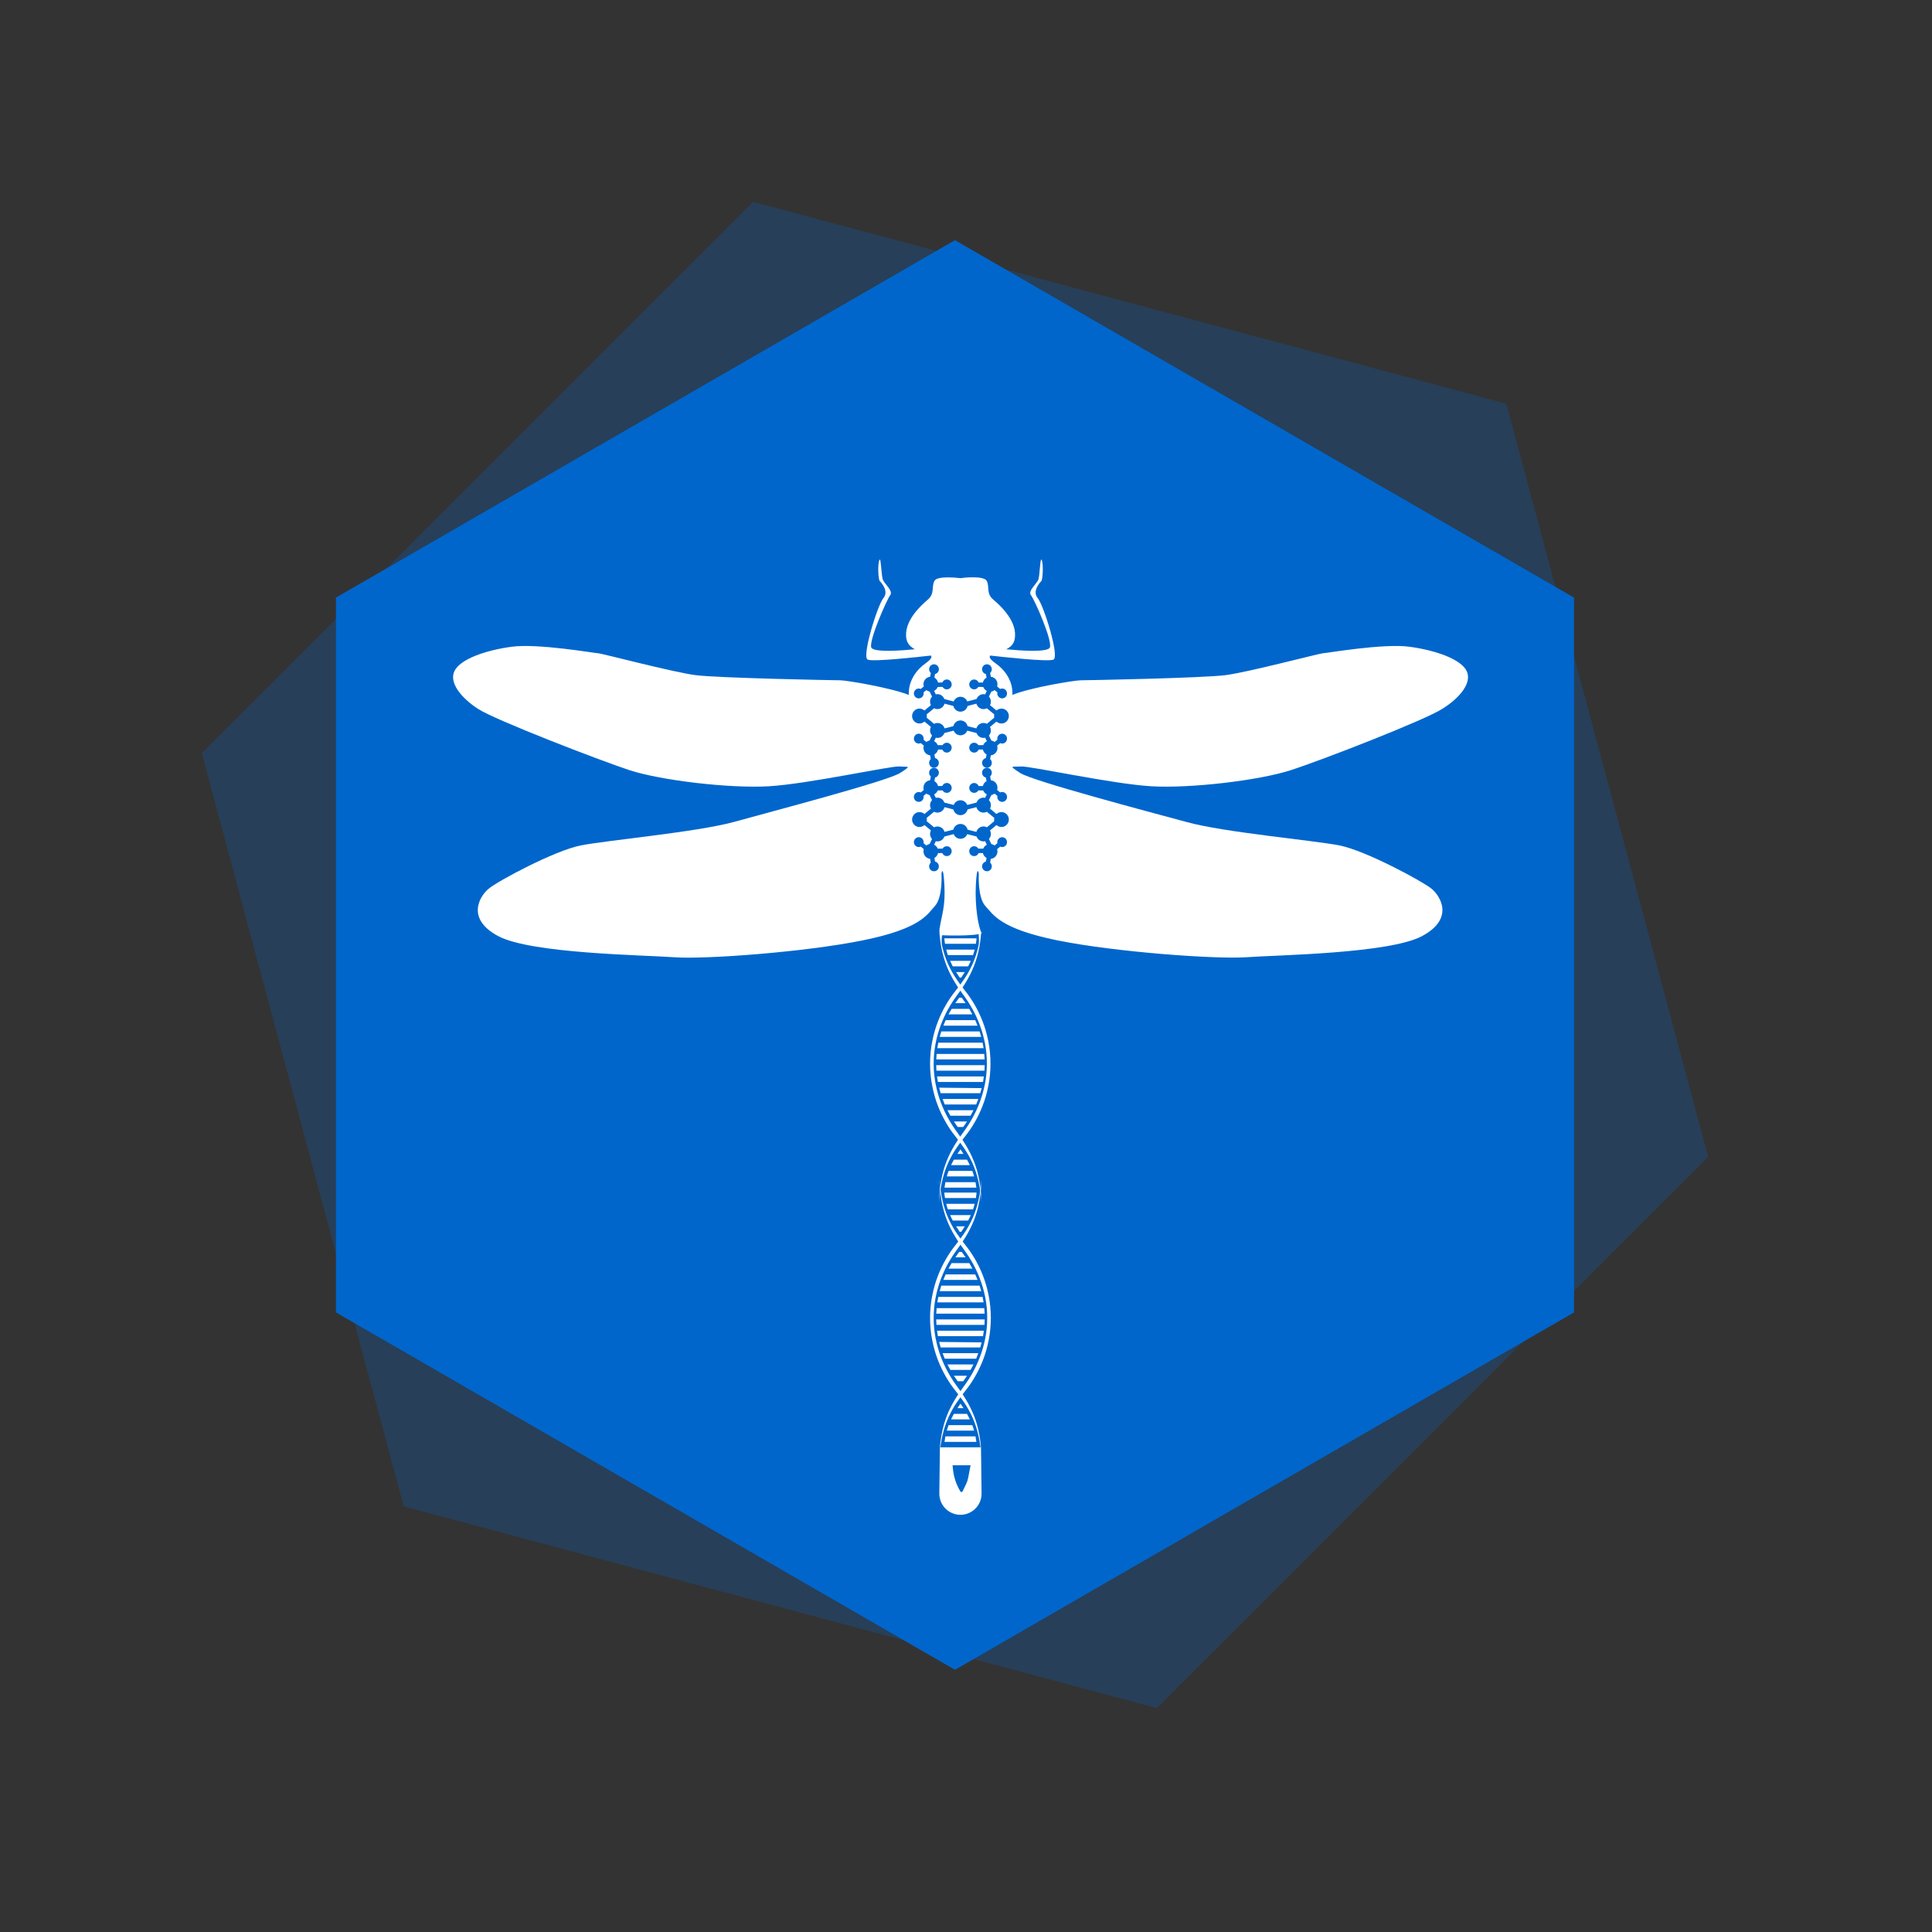 <svg width="51" height="51" viewBox="0 0 51 51" fill="none" xmlns="http://www.w3.org/2000/svg">
<rect x="0" y="0" width="51" height="51" fill="#333333" stroke="none"/>
<path d="M25.209 6.34L41.551 15.775V34.644L25.209 44.079L8.868 34.644V15.775L25.209 6.34Z" fill="#0066CC"/>
<path d="M19.882 5.327L39.764 10.655L45.092 30.537L30.537 45.092L10.655 39.764L5.327 19.882L19.882 5.327Z" fill="#0066CC" fill-opacity="0.24"/>
<path d="M38.714 17.709C38.559 17.4 37.906 17.168 37.211 17.073C36.516 16.978 34.996 17.245 34.919 17.245C34.842 17.245 32.953 17.744 32.353 17.822C31.753 17.899 28.706 17.958 28.534 17.958C28.362 17.958 27.204 18.148 26.723 18.344C26.723 18.344 26.788 17.869 26.277 17.507C26.129 17.4 26.105 17.346 26.14 17.305C26.455 17.34 27.667 17.477 27.809 17.412C27.976 17.334 27.548 15.974 27.394 15.79C27.239 15.606 27.453 15.375 27.489 15.339C27.524 15.303 27.548 14.905 27.501 14.787C27.453 14.674 27.453 15.202 27.406 15.309C27.358 15.416 27.127 15.606 27.215 15.713C27.305 15.82 27.786 16.907 27.714 17.091C27.661 17.228 26.919 17.174 26.562 17.139C26.669 17.085 26.758 17.008 26.782 16.883C26.883 16.42 26.408 15.986 26.218 15.826C26.028 15.666 26.129 15.487 26.046 15.333C25.968 15.19 25.422 15.25 25.357 15.262C25.291 15.256 24.745 15.19 24.668 15.333C24.584 15.487 24.68 15.666 24.495 15.826C24.305 15.986 23.83 16.42 23.931 16.883C23.961 17.008 24.05 17.085 24.151 17.139C23.795 17.174 23.052 17.228 22.999 17.091C22.933 16.907 23.414 15.82 23.498 15.713C23.587 15.606 23.355 15.416 23.308 15.309C23.26 15.202 23.26 14.674 23.212 14.787C23.165 14.899 23.183 15.297 23.224 15.339C23.26 15.375 23.474 15.606 23.319 15.79C23.165 15.974 22.743 17.334 22.904 17.412C23.046 17.477 24.258 17.34 24.573 17.305C24.608 17.346 24.584 17.4 24.436 17.507C23.931 17.869 23.991 18.344 23.991 18.344C23.509 18.154 22.351 17.958 22.179 17.958C22.007 17.958 18.96 17.899 18.36 17.822C17.76 17.744 15.872 17.245 15.794 17.245C15.717 17.245 14.197 16.978 13.502 17.073C12.807 17.168 12.154 17.4 11.999 17.709C11.845 18.017 12.171 18.421 12.617 18.712C13.062 19.003 15.8 20.061 16.626 20.334C17.457 20.601 19.251 20.815 20.29 20.756C21.33 20.696 23.509 20.215 23.741 20.233C23.973 20.251 24.086 20.197 23.759 20.405C23.432 20.619 20.344 21.427 19.364 21.7C18.378 21.967 16.026 22.181 15.331 22.317C14.636 22.454 13.134 23.262 12.902 23.458C12.67 23.648 12.284 24.248 13.152 24.711C14.019 25.174 16.988 25.21 17.796 25.269C18.604 25.329 21.247 25.133 22.773 24.824C24.299 24.515 24.472 24.147 24.68 23.915C24.893 23.683 24.852 23.06 24.852 23.06C24.852 23.06 24.899 22.793 24.929 23.357C24.959 23.927 24.864 24.129 24.804 24.503C24.804 24.503 24.792 24.509 24.804 24.681C24.804 24.711 25.143 24.663 25.143 24.663C25.143 24.663 25.01 24.562 24.921 24.503C24.832 24.444 24.804 24.503 24.804 24.503C25.054 24.426 24.804 24.681 24.804 24.681C24.795 24.693 25.737 24.723 25.915 24.634C25.826 24.485 25.731 23.927 25.76 23.357C25.79 22.787 25.838 23.06 25.838 23.06C25.838 23.06 25.802 23.689 26.01 23.915C26.224 24.147 26.396 24.515 27.916 24.824C29.443 25.133 32.08 25.323 32.893 25.269C33.701 25.21 36.671 25.174 37.538 24.711C38.405 24.248 38.019 23.648 37.787 23.458C37.556 23.268 36.053 22.454 35.358 22.317C34.663 22.181 32.311 21.973 31.326 21.7C30.34 21.433 27.257 20.619 26.93 20.405C26.604 20.191 26.717 20.251 26.948 20.233C27.18 20.215 29.36 20.696 30.399 20.756C31.438 20.815 33.232 20.601 34.063 20.334C34.895 20.067 37.627 19.003 38.072 18.712C38.542 18.421 38.868 18.017 38.714 17.709Z" fill="white"/>
<g clip-path="url(#clip0)">
<path d="M25.779 24.769C25.775 24.818 25.769 24.867 25.761 24.914H24.946C24.938 24.867 24.932 24.818 24.928 24.769H25.779Z" fill="white"/>
<path d="M25.729 25.067C25.717 25.117 25.702 25.166 25.686 25.212H25.021C25.005 25.166 24.991 25.117 24.978 25.067H25.729Z" fill="white"/>
<path d="M25.627 25.364C25.605 25.415 25.581 25.463 25.556 25.509H25.15C25.126 25.463 25.102 25.414 25.08 25.364H25.627Z" fill="white"/>
<path d="M25.468 25.661C25.438 25.71 25.406 25.758 25.373 25.806H25.334C25.301 25.758 25.269 25.71 25.239 25.661H25.468Z" fill="white"/>
<path d="M25.489 26.48H25.218L25.228 26.466C25.258 26.423 25.29 26.379 25.321 26.335H25.386C25.417 26.379 25.449 26.423 25.48 26.466L25.489 26.48Z" fill="white"/>
<path d="M25.669 26.777H25.038C25.066 26.725 25.093 26.676 25.12 26.632H25.587C25.614 26.677 25.641 26.725 25.669 26.777Z" fill="white"/>
<path d="M25.804 27.075H24.903C24.922 27.024 24.943 26.976 24.964 26.93H25.743C25.764 26.976 25.785 27.024 25.804 27.075Z" fill="white"/>
<path d="M25.902 27.372H24.805C24.819 27.322 24.833 27.273 24.848 27.227H25.859C25.874 27.273 25.889 27.322 25.902 27.372Z" fill="white"/>
<path d="M25.964 27.669H24.743C24.75 27.62 24.759 27.571 24.769 27.524H25.938C25.948 27.571 25.956 27.62 25.964 27.669Z" fill="white"/>
<path d="M25.992 27.966H24.715C24.717 27.918 24.72 27.869 24.725 27.821H25.982C25.987 27.869 25.99 27.917 25.992 27.966Z" fill="white"/>
<path d="M25.993 28.118C25.992 28.167 25.99 28.215 25.987 28.263H24.72C24.716 28.215 24.714 28.167 24.713 28.118H25.993Z" fill="white"/>
<path d="M25.971 28.416C25.965 28.465 25.958 28.513 25.949 28.561H24.758C24.749 28.513 24.742 28.465 24.735 28.416H25.971Z" fill="white"/>
<path d="M25.913 28.724L25.903 28.762C25.9 28.773 25.897 28.785 25.893 28.797C25.888 28.817 25.882 28.838 25.876 28.858H24.831C24.817 28.811 24.803 28.762 24.791 28.712L25.913 28.724Z" fill="white"/>
<path d="M25.825 29.01C25.807 29.06 25.788 29.109 25.768 29.155H24.939C24.92 29.109 24.9 29.06 24.882 29.01H25.825Z" fill="white"/>
<path d="M25.697 29.307L25.686 29.329C25.664 29.372 25.642 29.413 25.62 29.452H25.087C25.062 29.407 25.036 29.359 25.01 29.307H25.697Z" fill="white"/>
<path d="M25.527 29.604C25.51 29.629 25.494 29.652 25.48 29.674C25.462 29.699 25.444 29.724 25.426 29.75H25.282C25.263 29.725 25.245 29.699 25.227 29.674C25.212 29.652 25.197 29.63 25.18 29.604H25.527Z" fill="white"/>
<path d="M25.433 30.46H25.274C25.3 30.42 25.326 30.381 25.354 30.341C25.381 30.381 25.407 30.42 25.433 30.46Z" fill="white"/>
<path d="M25.601 30.757H25.106C25.129 30.707 25.154 30.659 25.181 30.612H25.526C25.552 30.659 25.578 30.707 25.601 30.757Z" fill="white"/>
<path d="M25.714 31.054H24.993C25.007 31.004 25.023 30.955 25.041 30.909H25.666C25.684 30.955 25.7 31.004 25.714 31.054Z" fill="white"/>
<path d="M25.774 31.351H24.933C24.939 31.302 24.947 31.253 24.956 31.206H25.751C25.76 31.253 25.768 31.302 25.774 31.351Z" fill="white"/>
<path d="M24.878 24.422C24.893 24.611 24.831 24.797 24.87 24.973C24.909 25.147 24.962 25.307 25.027 25.45C25.092 25.592 25.164 25.721 25.242 25.836C25.32 25.953 25.401 26.061 25.485 26.166C25.57 26.272 25.652 26.392 25.728 26.523C25.804 26.654 25.874 26.799 25.936 26.957C26 27.117 26.051 27.294 26.088 27.481C26.166 27.864 26.166 28.288 26.088 28.67C26.051 28.857 26 29.034 25.937 29.194C25.875 29.351 25.805 29.497 25.728 29.628C25.652 29.759 25.571 29.878 25.485 29.985C25.402 30.089 25.32 30.198 25.242 30.314C25.164 30.429 25.092 30.559 25.027 30.701C24.962 30.843 24.91 31.004 24.87 31.177C24.831 31.353 24.804 31.538 24.789 31.727L24.796 31.583C24.798 31.535 24.803 31.488 24.806 31.44C24.81 31.392 24.818 31.346 24.823 31.298C24.829 31.251 24.838 31.205 24.845 31.159C24.879 30.974 24.928 30.8 24.991 30.645C25.116 30.334 25.279 30.091 25.444 29.868C25.603 29.649 25.752 29.395 25.864 29.092C25.921 28.943 25.967 28.78 26.001 28.608C26.068 28.264 26.068 27.886 26.001 27.542C25.967 27.37 25.921 27.207 25.864 27.058C25.752 26.755 25.603 26.502 25.444 26.282C25.28 26.059 25.116 25.816 24.991 25.505C24.929 25.349 24.88 25.176 24.845 24.991C24.838 24.945 24.829 24.898 24.823 24.851C24.817 24.805 24.811 24.757 24.807 24.71C24.802 24.662 24.809 24.609 24.807 24.561L24.878 24.422Z" fill="white"/>
<path d="M25.909 31.731C25.894 31.542 25.867 31.357 25.828 31.181C25.789 31.007 25.735 30.847 25.671 30.704C25.606 30.562 25.534 30.433 25.456 30.318C25.378 30.202 25.296 30.093 25.213 29.988C25.127 29.882 25.046 29.763 24.97 29.632C24.893 29.5 24.823 29.355 24.761 29.197C24.698 29.037 24.647 28.86 24.61 28.673C24.532 28.291 24.532 27.866 24.61 27.484C24.647 27.297 24.698 27.12 24.761 26.96C24.823 26.803 24.893 26.657 24.97 26.526C25.046 26.395 25.127 26.276 25.213 26.169C25.296 26.065 25.378 25.956 25.456 25.84C25.534 25.725 25.606 25.596 25.671 25.453C25.735 25.311 25.789 25.15 25.828 24.977C25.867 24.801 25.814 24.612 25.829 24.422L25.903 24.57C25.9 24.618 25.895 24.665 25.892 24.713C25.888 24.761 25.88 24.808 25.875 24.855C25.869 24.902 25.86 24.948 25.853 24.995C25.819 25.18 25.77 25.353 25.707 25.508C25.582 25.821 25.418 26.063 25.255 26.285C25.095 26.505 24.946 26.759 24.833 27.062C24.777 27.21 24.73 27.373 24.697 27.546C24.63 27.889 24.63 28.268 24.697 28.611C24.731 28.784 24.776 28.947 24.833 29.095C24.946 29.398 25.094 29.652 25.254 29.872C25.418 30.095 25.581 30.337 25.706 30.649C25.769 30.804 25.818 30.978 25.852 31.163C25.86 31.209 25.868 31.256 25.874 31.302C25.88 31.349 25.887 31.396 25.891 31.444C25.895 31.492 25.899 31.54 25.902 31.587L25.909 31.731Z" fill="white"/>
</g>
<g clip-path="url(#clip1)">
<path d="M25.779 31.481C25.775 31.53 25.769 31.578 25.761 31.626H24.946C24.938 31.578 24.932 31.53 24.928 31.481H25.779Z" fill="white"/>
<path d="M25.729 31.778C25.717 31.828 25.702 31.877 25.686 31.923H25.021C25.005 31.877 24.991 31.828 24.978 31.778H25.729Z" fill="white"/>
<path d="M25.627 32.075C25.605 32.126 25.581 32.174 25.556 32.22H25.15C25.126 32.174 25.102 32.126 25.08 32.075H25.627Z" fill="white"/>
<path d="M25.468 32.372C25.438 32.422 25.406 32.469 25.373 32.517H25.334C25.301 32.469 25.269 32.421 25.239 32.372H25.468Z" fill="white"/>
<path d="M25.489 33.191H25.218L25.228 33.177C25.258 33.134 25.29 33.09 25.321 33.046H25.386C25.417 33.09 25.449 33.134 25.48 33.177L25.489 33.191Z" fill="white"/>
<path d="M25.669 33.488H25.038C25.066 33.436 25.093 33.388 25.12 33.343H25.587C25.614 33.388 25.641 33.436 25.669 33.488Z" fill="white"/>
<path d="M25.804 33.786H24.903C24.922 33.735 24.943 33.687 24.964 33.641H25.743C25.764 33.687 25.785 33.735 25.804 33.786Z" fill="white"/>
<path d="M25.902 34.083H24.805C24.819 34.033 24.833 33.985 24.848 33.938H25.859C25.874 33.985 25.889 34.033 25.902 34.083Z" fill="white"/>
<path d="M25.964 34.38H24.743C24.75 34.331 24.759 34.283 24.769 34.235H25.938C25.948 34.283 25.956 34.331 25.964 34.38Z" fill="white"/>
<path d="M25.992 34.677H24.715C24.717 34.629 24.72 34.58 24.725 34.532H25.982C25.987 34.58 25.99 34.629 25.992 34.677Z" fill="white"/>
<path d="M25.993 34.829C25.992 34.878 25.99 34.926 25.987 34.974H24.72C24.716 34.926 24.714 34.878 24.713 34.829H25.993Z" fill="white"/>
<path d="M25.971 35.127C25.965 35.176 25.958 35.224 25.949 35.272H24.758C24.749 35.224 24.742 35.176 24.735 35.127H25.971Z" fill="white"/>
<path d="M25.913 35.436L25.903 35.473C25.9 35.485 25.897 35.497 25.893 35.508C25.888 35.529 25.882 35.549 25.876 35.569H24.831C24.817 35.522 24.803 35.474 24.791 35.424L25.913 35.436Z" fill="white"/>
<path d="M25.825 35.721C25.807 35.772 25.788 35.82 25.768 35.866H24.939C24.92 35.82 24.9 35.772 24.882 35.721H25.825Z" fill="white"/>
<path d="M25.697 36.018L25.686 36.04C25.664 36.084 25.642 36.125 25.62 36.163H25.087C25.062 36.118 25.036 36.07 25.01 36.018H25.697Z" fill="white"/>
<path d="M25.527 36.316C25.51 36.34 25.494 36.364 25.48 36.385C25.462 36.41 25.444 36.436 25.426 36.461H25.282C25.263 36.436 25.245 36.41 25.227 36.385C25.212 36.364 25.197 36.341 25.18 36.316H25.527Z" fill="white"/>
<path d="M25.433 37.171H25.274C25.3 37.131 25.326 37.092 25.354 37.053C25.381 37.092 25.407 37.132 25.433 37.171Z" fill="white"/>
<path d="M25.601 37.468H25.106C25.129 37.419 25.154 37.37 25.181 37.323H25.526C25.552 37.37 25.578 37.419 25.601 37.468Z" fill="white"/>
<path d="M25.714 37.765H24.993C25.007 37.715 25.023 37.667 25.041 37.62H25.666C25.684 37.667 25.7 37.715 25.714 37.765Z" fill="white"/>
<path d="M25.774 38.062H24.933C24.939 38.013 24.947 37.965 24.956 37.917H25.751C25.76 37.965 25.768 38.013 25.774 38.062Z" fill="white"/>
<path d="M24.798 31.137C24.813 31.326 24.84 31.511 24.879 31.687C24.918 31.861 24.971 32.021 25.036 32.164C25.101 32.306 25.173 32.435 25.251 32.55C25.329 32.667 25.411 32.775 25.494 32.88C25.58 32.986 25.661 33.106 25.737 33.236C25.814 33.368 25.884 33.514 25.946 33.671C26.009 33.831 26.06 34.008 26.097 34.195C26.175 34.578 26.175 35.002 26.097 35.384C26.06 35.571 26.009 35.748 25.946 35.908C25.884 36.065 25.814 36.211 25.737 36.342C25.661 36.473 25.58 36.592 25.494 36.699C25.411 36.803 25.329 36.912 25.252 37.028C25.173 37.143 25.101 37.273 25.037 37.415C24.972 37.557 24.919 37.718 24.879 37.891C24.84 38.067 24.813 38.252 24.798 38.441L24.805 38.297C24.808 38.249 24.812 38.202 24.816 38.154C24.819 38.106 24.827 38.06 24.832 38.012C24.838 37.965 24.847 37.919 24.855 37.873C24.889 37.688 24.938 37.514 25 37.359C25.125 37.048 25.289 36.806 25.453 36.582C25.613 36.363 25.761 36.109 25.873 35.806C25.93 35.657 25.976 35.494 26.01 35.322C26.077 34.978 26.077 34.6 26.01 34.256C25.976 34.084 25.93 33.921 25.873 33.772C25.761 33.469 25.612 33.215 25.453 32.996C25.289 32.773 25.125 32.53 25 32.219C24.938 32.063 24.889 31.89 24.855 31.705C24.847 31.659 24.838 31.612 24.832 31.565C24.826 31.519 24.82 31.471 24.816 31.424C24.811 31.376 24.808 31.328 24.805 31.28L24.798 31.137Z" fill="white"/>
<path d="M25.909 38.442C25.894 38.253 25.867 38.068 25.828 37.892C25.789 37.719 25.735 37.558 25.671 37.416C25.606 37.273 25.534 37.144 25.456 37.029C25.378 36.913 25.296 36.804 25.213 36.7C25.127 36.593 25.046 36.474 24.97 36.343C24.893 36.211 24.823 36.066 24.761 35.908C24.698 35.748 24.647 35.572 24.61 35.384C24.532 35.002 24.532 34.578 24.61 34.195C24.647 34.008 24.698 33.832 24.761 33.672C24.823 33.514 24.893 33.369 24.97 33.237C25.046 33.106 25.127 32.987 25.213 32.88C25.296 32.776 25.378 32.667 25.456 32.551C25.534 32.436 25.606 32.307 25.671 32.165C25.735 32.022 25.789 31.862 25.828 31.688C25.867 31.512 25.895 31.327 25.909 31.137L25.903 31.281C25.9 31.329 25.895 31.377 25.892 31.424C25.888 31.472 25.88 31.519 25.875 31.566C25.869 31.614 25.86 31.659 25.853 31.706C25.819 31.891 25.77 32.064 25.707 32.22C25.582 32.532 25.418 32.774 25.255 32.997C25.095 33.216 24.946 33.47 24.833 33.773C24.777 33.922 24.73 34.084 24.697 34.257C24.63 34.6 24.63 34.979 24.697 35.322C24.731 35.495 24.776 35.658 24.833 35.807C24.946 36.109 25.094 36.364 25.254 36.583C25.418 36.806 25.581 37.049 25.706 37.36C25.769 37.516 25.818 37.689 25.852 37.874C25.86 37.92 25.868 37.967 25.874 38.014C25.88 38.06 25.887 38.108 25.891 38.155C25.895 38.203 25.899 38.251 25.902 38.299L25.909 38.442Z" fill="white"/>
</g>
<path d="M24.811 38.205H25.896L25.911 39.422C25.915 39.733 25.664 39.987 25.353 39.987C25.043 39.987 24.792 39.733 24.796 39.422L24.811 38.205Z" fill="white"/>
<g clip-path="url(#clip2)">
<path d="M26.388 22.119C26.365 22.133 26.347 22.154 26.337 22.179C26.326 22.204 26.323 22.231 26.329 22.258L26.255 22.319C26.23 22.3 26.201 22.287 26.17 22.281L26.105 22.148C26.132 22.118 26.15 22.08 26.155 22.039C26.16 21.999 26.152 21.958 26.133 21.922L26.305 21.779C26.333 21.805 26.367 21.822 26.405 21.828C26.442 21.834 26.48 21.829 26.515 21.814C26.549 21.798 26.578 21.773 26.599 21.741C26.62 21.709 26.631 21.672 26.631 21.634C26.631 21.596 26.62 21.558 26.599 21.526C26.578 21.494 26.549 21.469 26.515 21.454C26.48 21.439 26.442 21.433 26.405 21.44C26.367 21.446 26.333 21.463 26.305 21.488L26.134 21.346C26.153 21.31 26.16 21.269 26.155 21.229C26.15 21.188 26.132 21.15 26.105 21.12L26.17 20.987C26.201 20.981 26.23 20.968 26.255 20.949L26.329 21.01C26.323 21.038 26.327 21.068 26.339 21.095C26.352 21.121 26.373 21.142 26.399 21.154C26.425 21.167 26.455 21.171 26.483 21.164C26.511 21.158 26.537 21.142 26.555 21.119C26.573 21.096 26.583 21.068 26.583 21.039C26.584 21.009 26.574 20.981 26.556 20.958C26.539 20.935 26.514 20.918 26.486 20.911C26.458 20.904 26.428 20.907 26.402 20.919L26.322 20.853C26.33 20.825 26.333 20.795 26.329 20.766C26.325 20.737 26.315 20.709 26.299 20.684C26.283 20.66 26.262 20.639 26.237 20.624C26.212 20.609 26.184 20.599 26.155 20.596L26.137 20.496C26.147 20.487 26.156 20.477 26.162 20.465C26.177 20.442 26.183 20.414 26.181 20.387C26.178 20.359 26.168 20.333 26.15 20.312C26.132 20.291 26.108 20.277 26.081 20.271C26.055 20.265 26.027 20.267 26.002 20.278C25.977 20.289 25.956 20.307 25.942 20.331C25.928 20.355 25.922 20.382 25.924 20.41C25.927 20.437 25.938 20.463 25.956 20.484C25.974 20.505 25.998 20.519 26.025 20.525L26.042 20.62C26.018 20.633 25.997 20.652 25.98 20.674C25.963 20.696 25.952 20.722 25.946 20.749L25.833 20.749C25.821 20.722 25.802 20.7 25.776 20.685C25.751 20.671 25.722 20.666 25.693 20.671C25.665 20.676 25.639 20.69 25.619 20.712C25.6 20.733 25.588 20.761 25.586 20.79C25.584 20.819 25.592 20.848 25.608 20.872C25.624 20.896 25.648 20.914 25.675 20.923C25.703 20.932 25.732 20.931 25.759 20.921C25.786 20.911 25.809 20.892 25.824 20.867C25.824 20.866 25.825 20.866 25.825 20.865L25.954 20.866C25.97 20.905 25.998 20.939 26.034 20.961C26.039 20.964 26.044 20.967 26.049 20.969L26.005 21.061C25.959 21.05 25.91 21.057 25.868 21.08C25.827 21.103 25.795 21.14 25.778 21.186L25.533 21.249C25.519 21.212 25.494 21.181 25.462 21.159C25.43 21.137 25.393 21.125 25.354 21.125C25.315 21.125 25.277 21.137 25.246 21.159C25.214 21.181 25.189 21.212 25.175 21.249L24.929 21.186C24.913 21.141 24.881 21.103 24.839 21.08C24.798 21.057 24.749 21.05 24.703 21.061L24.658 20.969C24.663 20.967 24.668 20.964 24.673 20.961C24.709 20.939 24.737 20.905 24.753 20.866L24.883 20.865C24.883 20.866 24.883 20.866 24.883 20.866C24.898 20.891 24.921 20.911 24.948 20.921C24.975 20.931 25.005 20.932 25.033 20.923C25.06 20.914 25.084 20.896 25.1 20.872C25.117 20.848 25.124 20.819 25.122 20.789C25.12 20.76 25.108 20.733 25.089 20.711C25.069 20.689 25.043 20.675 25.014 20.67C24.986 20.666 24.956 20.671 24.931 20.685C24.906 20.699 24.886 20.721 24.875 20.748L24.762 20.749C24.756 20.722 24.744 20.696 24.727 20.674C24.711 20.652 24.69 20.633 24.666 20.62L24.683 20.524C24.711 20.518 24.736 20.503 24.755 20.48C24.773 20.457 24.783 20.429 24.784 20.4C24.784 20.37 24.775 20.342 24.757 20.319C24.74 20.295 24.715 20.279 24.687 20.272C24.659 20.264 24.629 20.267 24.603 20.279C24.576 20.291 24.555 20.311 24.541 20.337C24.528 20.363 24.523 20.393 24.529 20.422C24.534 20.45 24.549 20.477 24.571 20.496L24.553 20.596C24.524 20.599 24.496 20.609 24.471 20.624C24.446 20.639 24.425 20.66 24.409 20.684C24.393 20.709 24.383 20.737 24.379 20.766C24.375 20.795 24.377 20.825 24.386 20.853L24.306 20.919C24.28 20.907 24.25 20.904 24.222 20.911C24.194 20.918 24.169 20.935 24.151 20.958C24.134 20.981 24.124 21.009 24.124 21.039C24.125 21.068 24.135 21.096 24.153 21.119C24.171 21.142 24.196 21.158 24.224 21.164C24.253 21.171 24.282 21.168 24.308 21.155C24.335 21.142 24.356 21.121 24.369 21.095C24.381 21.068 24.385 21.038 24.379 21.01L24.453 20.949C24.478 20.968 24.507 20.981 24.538 20.986L24.603 21.12C24.576 21.15 24.558 21.188 24.553 21.228C24.548 21.269 24.555 21.31 24.574 21.346L24.403 21.488C24.375 21.463 24.34 21.446 24.303 21.44C24.266 21.433 24.228 21.439 24.193 21.454C24.159 21.469 24.13 21.494 24.109 21.526C24.088 21.558 24.077 21.596 24.077 21.634C24.077 21.672 24.088 21.709 24.109 21.741C24.13 21.773 24.159 21.798 24.193 21.814C24.228 21.829 24.266 21.834 24.303 21.828C24.34 21.822 24.375 21.805 24.403 21.779L24.574 21.921C24.555 21.957 24.548 21.998 24.553 22.039C24.558 22.08 24.576 22.117 24.603 22.148L24.538 22.281C24.507 22.286 24.478 22.299 24.453 22.319L24.379 22.258C24.385 22.229 24.381 22.199 24.368 22.173C24.356 22.147 24.335 22.125 24.308 22.113C24.282 22.1 24.253 22.097 24.225 22.103C24.197 22.11 24.171 22.126 24.153 22.148C24.135 22.171 24.125 22.2 24.125 22.229C24.124 22.258 24.134 22.286 24.152 22.309C24.169 22.333 24.194 22.349 24.222 22.356C24.25 22.363 24.28 22.36 24.306 22.348L24.386 22.414C24.377 22.442 24.375 22.472 24.379 22.501C24.383 22.53 24.393 22.558 24.409 22.583C24.425 22.608 24.446 22.628 24.471 22.643C24.496 22.659 24.524 22.668 24.553 22.671L24.57 22.771C24.55 22.789 24.536 22.814 24.53 22.84C24.524 22.867 24.526 22.895 24.537 22.92C24.547 22.945 24.565 22.967 24.589 22.981C24.612 22.995 24.639 23.001 24.666 22.999C24.693 22.997 24.719 22.986 24.739 22.968C24.76 22.95 24.774 22.926 24.78 22.899C24.786 22.872 24.784 22.845 24.774 22.819C24.763 22.794 24.745 22.773 24.722 22.758C24.71 22.751 24.696 22.746 24.683 22.743L24.666 22.648C24.69 22.634 24.711 22.616 24.727 22.594C24.744 22.572 24.756 22.546 24.762 22.519L24.875 22.519C24.886 22.546 24.906 22.568 24.931 22.582C24.956 22.597 24.986 22.602 25.014 22.597C25.043 22.592 25.069 22.578 25.088 22.556C25.108 22.535 25.119 22.507 25.122 22.478C25.124 22.449 25.116 22.42 25.1 22.396C25.084 22.372 25.06 22.354 25.032 22.345C25.005 22.336 24.975 22.337 24.948 22.347C24.921 22.357 24.898 22.376 24.883 22.401C24.883 22.402 24.883 22.402 24.883 22.402L24.753 22.402C24.738 22.362 24.709 22.329 24.673 22.307C24.668 22.304 24.663 22.301 24.658 22.299L24.703 22.206C24.743 22.216 24.785 22.212 24.823 22.196C24.86 22.18 24.892 22.152 24.913 22.117C24.92 22.106 24.925 22.094 24.93 22.082L25.175 22.019C25.189 22.055 25.214 22.087 25.246 22.109C25.278 22.131 25.316 22.142 25.354 22.142C25.393 22.142 25.43 22.131 25.462 22.109C25.494 22.087 25.519 22.055 25.533 22.019L25.779 22.082C25.795 22.127 25.827 22.165 25.869 22.188C25.91 22.21 25.959 22.217 26.005 22.206L26.05 22.299C26.045 22.301 26.04 22.304 26.035 22.307C25.999 22.329 25.971 22.362 25.955 22.402L25.826 22.402C25.826 22.402 25.825 22.402 25.825 22.401C25.81 22.376 25.787 22.357 25.76 22.347C25.733 22.336 25.703 22.336 25.675 22.344C25.648 22.353 25.624 22.371 25.608 22.396C25.592 22.42 25.584 22.449 25.586 22.478C25.588 22.507 25.6 22.535 25.619 22.557C25.639 22.578 25.665 22.593 25.694 22.597C25.722 22.602 25.752 22.597 25.777 22.583C25.802 22.569 25.822 22.546 25.833 22.519L25.946 22.519C25.952 22.546 25.964 22.572 25.981 22.594C25.997 22.616 26.018 22.634 26.042 22.648L26.025 22.743C25.997 22.749 25.972 22.765 25.954 22.788C25.935 22.81 25.925 22.838 25.925 22.868C25.924 22.897 25.934 22.925 25.951 22.948C25.969 22.972 25.994 22.988 26.021 22.995C26.049 23.003 26.079 23 26.105 22.988C26.132 22.976 26.153 22.956 26.167 22.93C26.18 22.904 26.184 22.874 26.179 22.846C26.174 22.817 26.159 22.791 26.137 22.772L26.155 22.671C26.184 22.669 26.212 22.659 26.237 22.644C26.262 22.629 26.283 22.608 26.299 22.583C26.315 22.559 26.325 22.531 26.329 22.502C26.333 22.472 26.331 22.443 26.322 22.415L26.402 22.349C26.422 22.358 26.444 22.362 26.466 22.36C26.488 22.358 26.509 22.35 26.528 22.337C26.546 22.325 26.561 22.307 26.57 22.287C26.58 22.267 26.584 22.245 26.583 22.222C26.582 22.2 26.575 22.178 26.563 22.16C26.551 22.141 26.534 22.125 26.514 22.115C26.495 22.105 26.473 22.099 26.451 22.1C26.428 22.101 26.407 22.108 26.388 22.119L26.388 22.119ZM25.86 21.846C25.818 21.872 25.787 21.913 25.774 21.96L25.542 21.901C25.532 21.858 25.508 21.82 25.474 21.792C25.44 21.765 25.397 21.75 25.354 21.75C25.31 21.75 25.268 21.765 25.234 21.792C25.2 21.82 25.176 21.858 25.166 21.901L24.934 21.96C24.926 21.932 24.912 21.906 24.893 21.884C24.874 21.863 24.85 21.845 24.824 21.833C24.797 21.822 24.769 21.816 24.74 21.817C24.711 21.818 24.683 21.826 24.657 21.839L24.462 21.677C24.469 21.649 24.469 21.619 24.462 21.59L24.657 21.429C24.683 21.442 24.711 21.45 24.74 21.451C24.769 21.451 24.797 21.446 24.824 21.434C24.85 21.423 24.874 21.405 24.893 21.383C24.912 21.361 24.926 21.335 24.934 21.307L25.166 21.367C25.176 21.41 25.2 21.448 25.234 21.476C25.268 21.503 25.31 21.518 25.354 21.518C25.398 21.518 25.44 21.503 25.474 21.476C25.508 21.448 25.532 21.41 25.542 21.367L25.774 21.307C25.782 21.335 25.796 21.361 25.815 21.383C25.834 21.405 25.857 21.423 25.884 21.435C25.91 21.446 25.939 21.452 25.968 21.451C25.997 21.45 26.025 21.442 26.051 21.429L26.246 21.59C26.239 21.619 26.239 21.649 26.246 21.677L26.051 21.839C26.021 21.823 25.988 21.816 25.955 21.817C25.921 21.818 25.889 21.828 25.86 21.846H25.86Z" fill="#0066CC"/>
</g>
<g clip-path="url(#clip3)">
<path d="M26.388 19.387C26.365 19.401 26.347 19.422 26.337 19.447C26.326 19.472 26.323 19.499 26.329 19.526L26.255 19.587C26.23 19.567 26.201 19.555 26.17 19.549L26.105 19.416C26.132 19.386 26.15 19.348 26.155 19.307C26.16 19.267 26.152 19.226 26.133 19.19L26.305 19.047C26.333 19.073 26.367 19.09 26.405 19.096C26.442 19.102 26.48 19.097 26.515 19.082C26.549 19.066 26.578 19.041 26.599 19.009C26.62 18.977 26.631 18.94 26.631 18.902C26.631 18.864 26.62 18.826 26.599 18.794C26.578 18.762 26.549 18.737 26.515 18.722C26.48 18.706 26.442 18.701 26.405 18.708C26.367 18.714 26.333 18.731 26.305 18.756L26.134 18.614C26.153 18.578 26.16 18.537 26.155 18.497C26.15 18.456 26.132 18.418 26.105 18.388L26.17 18.255C26.201 18.249 26.23 18.236 26.255 18.217L26.329 18.278C26.323 18.306 26.327 18.336 26.339 18.363C26.352 18.389 26.373 18.41 26.399 18.422C26.425 18.435 26.455 18.439 26.483 18.432C26.511 18.425 26.537 18.41 26.555 18.387C26.573 18.364 26.583 18.336 26.583 18.307C26.584 18.277 26.574 18.249 26.556 18.226C26.539 18.203 26.514 18.186 26.486 18.179C26.458 18.172 26.428 18.175 26.402 18.187L26.322 18.121C26.33 18.093 26.333 18.063 26.329 18.034C26.325 18.005 26.315 17.977 26.299 17.952C26.283 17.928 26.262 17.907 26.237 17.892C26.212 17.877 26.184 17.867 26.155 17.864L26.137 17.764C26.147 17.755 26.156 17.745 26.162 17.733C26.177 17.71 26.183 17.682 26.181 17.655C26.178 17.627 26.168 17.601 26.15 17.58C26.132 17.559 26.108 17.545 26.081 17.539C26.055 17.532 26.027 17.535 26.002 17.546C25.977 17.557 25.956 17.575 25.942 17.599C25.928 17.623 25.922 17.65 25.924 17.678C25.927 17.705 25.938 17.731 25.956 17.752C25.974 17.773 25.998 17.787 26.025 17.793L26.042 17.888C26.018 17.901 25.997 17.92 25.98 17.942C25.963 17.964 25.952 17.99 25.946 18.017L25.833 18.017C25.821 17.99 25.802 17.967 25.776 17.953C25.751 17.939 25.722 17.934 25.693 17.939C25.665 17.944 25.639 17.958 25.619 17.98C25.6 18.001 25.588 18.029 25.586 18.058C25.584 18.087 25.592 18.116 25.608 18.14C25.624 18.164 25.648 18.182 25.675 18.191C25.703 18.2 25.732 18.199 25.759 18.189C25.786 18.179 25.809 18.159 25.824 18.134C25.824 18.134 25.825 18.134 25.825 18.133L25.954 18.134C25.97 18.173 25.998 18.207 26.034 18.229C26.039 18.232 26.044 18.235 26.049 18.237L26.005 18.329C25.959 18.318 25.91 18.325 25.868 18.348C25.827 18.371 25.795 18.408 25.778 18.453L25.533 18.517C25.519 18.48 25.494 18.449 25.462 18.427C25.43 18.405 25.393 18.393 25.354 18.393C25.315 18.393 25.277 18.405 25.246 18.427C25.214 18.449 25.189 18.48 25.175 18.517L24.929 18.454C24.913 18.409 24.881 18.371 24.839 18.348C24.798 18.325 24.749 18.318 24.703 18.329L24.658 18.237C24.663 18.235 24.668 18.232 24.673 18.229C24.709 18.207 24.737 18.173 24.753 18.134L24.883 18.133C24.883 18.134 24.883 18.134 24.883 18.134C24.898 18.159 24.921 18.179 24.948 18.189C24.975 18.199 25.005 18.2 25.033 18.191C25.06 18.182 25.084 18.164 25.1 18.14C25.117 18.116 25.124 18.087 25.122 18.057C25.12 18.028 25.108 18 25.089 17.979C25.069 17.957 25.043 17.943 25.014 17.938C24.986 17.933 24.956 17.939 24.931 17.953C24.906 17.967 24.886 17.989 24.875 18.016L24.762 18.017C24.756 17.99 24.744 17.964 24.727 17.942C24.711 17.92 24.69 17.901 24.666 17.888L24.683 17.793C24.711 17.786 24.736 17.77 24.755 17.748C24.773 17.725 24.783 17.697 24.784 17.668C24.784 17.638 24.775 17.61 24.757 17.587C24.74 17.563 24.715 17.547 24.687 17.54C24.659 17.532 24.629 17.535 24.603 17.547C24.576 17.559 24.555 17.579 24.541 17.605C24.528 17.631 24.523 17.661 24.529 17.69C24.534 17.718 24.549 17.744 24.571 17.764L24.553 17.864C24.524 17.867 24.496 17.877 24.471 17.892C24.446 17.907 24.425 17.928 24.409 17.952C24.393 17.977 24.383 18.005 24.379 18.034C24.375 18.063 24.377 18.093 24.386 18.121L24.306 18.187C24.28 18.175 24.25 18.172 24.222 18.179C24.194 18.186 24.169 18.203 24.151 18.226C24.134 18.249 24.124 18.277 24.124 18.307C24.125 18.336 24.135 18.364 24.153 18.387C24.171 18.41 24.196 18.426 24.224 18.432C24.253 18.439 24.282 18.435 24.308 18.423C24.335 18.41 24.356 18.389 24.369 18.363C24.381 18.336 24.385 18.306 24.379 18.278L24.453 18.217C24.478 18.236 24.507 18.249 24.538 18.254L24.603 18.388C24.576 18.418 24.558 18.456 24.553 18.496C24.548 18.537 24.555 18.578 24.574 18.614L24.403 18.756C24.375 18.731 24.34 18.714 24.303 18.708C24.266 18.701 24.228 18.706 24.193 18.722C24.159 18.737 24.13 18.762 24.109 18.794C24.088 18.826 24.077 18.864 24.077 18.902C24.077 18.94 24.088 18.977 24.109 19.009C24.13 19.041 24.159 19.066 24.193 19.082C24.228 19.097 24.266 19.102 24.303 19.096C24.34 19.09 24.375 19.073 24.403 19.047L24.574 19.189C24.555 19.225 24.548 19.267 24.553 19.307C24.558 19.348 24.576 19.385 24.603 19.416L24.538 19.549C24.507 19.554 24.478 19.567 24.453 19.587L24.379 19.525C24.385 19.497 24.381 19.467 24.368 19.441C24.356 19.415 24.335 19.393 24.308 19.381C24.282 19.368 24.253 19.365 24.225 19.371C24.197 19.378 24.171 19.394 24.153 19.416C24.135 19.439 24.125 19.467 24.125 19.497C24.124 19.526 24.134 19.554 24.152 19.578C24.169 19.601 24.194 19.617 24.222 19.624C24.25 19.631 24.28 19.628 24.306 19.616L24.386 19.682C24.377 19.71 24.375 19.74 24.379 19.769C24.383 19.798 24.393 19.826 24.409 19.851C24.425 19.875 24.446 19.896 24.471 19.911C24.496 19.927 24.524 19.936 24.553 19.939L24.57 20.039C24.55 20.057 24.536 20.081 24.53 20.108C24.524 20.135 24.526 20.163 24.537 20.188C24.547 20.213 24.565 20.235 24.589 20.249C24.612 20.263 24.639 20.269 24.666 20.267C24.693 20.265 24.719 20.254 24.739 20.236C24.76 20.218 24.774 20.194 24.78 20.167C24.786 20.14 24.784 20.112 24.774 20.087C24.763 20.062 24.745 20.041 24.722 20.026C24.71 20.019 24.696 20.014 24.683 20.011L24.666 19.916C24.69 19.902 24.711 19.884 24.727 19.862C24.744 19.84 24.756 19.814 24.762 19.787L24.875 19.787C24.886 19.814 24.906 19.836 24.931 19.85C24.956 19.864 24.986 19.87 25.014 19.865C25.043 19.86 25.069 19.846 25.088 19.824C25.108 19.803 25.119 19.775 25.122 19.746C25.124 19.717 25.116 19.688 25.1 19.664C25.084 19.64 25.06 19.622 25.032 19.613C25.005 19.604 24.975 19.605 24.948 19.615C24.921 19.625 24.898 19.644 24.883 19.669C24.883 19.67 24.883 19.67 24.883 19.67L24.753 19.67C24.738 19.63 24.709 19.597 24.673 19.575C24.668 19.572 24.663 19.569 24.658 19.566L24.703 19.474C24.743 19.484 24.785 19.48 24.823 19.464C24.86 19.448 24.892 19.42 24.913 19.385C24.92 19.374 24.925 19.362 24.93 19.35L25.175 19.287C25.189 19.323 25.214 19.355 25.246 19.377C25.278 19.398 25.316 19.41 25.354 19.41C25.393 19.41 25.43 19.398 25.462 19.377C25.494 19.355 25.519 19.323 25.533 19.287L25.779 19.35C25.795 19.395 25.827 19.433 25.869 19.456C25.91 19.478 25.959 19.485 26.005 19.474L26.05 19.566C26.045 19.569 26.04 19.572 26.035 19.575C25.999 19.597 25.971 19.63 25.955 19.67L25.826 19.67C25.826 19.67 25.825 19.67 25.825 19.669C25.81 19.644 25.787 19.625 25.76 19.615C25.733 19.604 25.703 19.604 25.675 19.612C25.648 19.621 25.624 19.639 25.608 19.663C25.592 19.688 25.584 19.717 25.586 19.746C25.588 19.775 25.6 19.803 25.619 19.825C25.639 19.846 25.665 19.86 25.694 19.865C25.722 19.87 25.752 19.865 25.777 19.851C25.802 19.837 25.822 19.814 25.833 19.787L25.946 19.787C25.952 19.814 25.964 19.839 25.981 19.862C25.997 19.884 26.018 19.902 26.042 19.916L26.025 20.011C25.997 20.017 25.972 20.033 25.954 20.056C25.935 20.078 25.925 20.107 25.925 20.136C25.924 20.165 25.934 20.193 25.951 20.216C25.969 20.24 25.994 20.256 26.021 20.263C26.049 20.27 26.079 20.268 26.105 20.256C26.132 20.244 26.153 20.224 26.167 20.198C26.18 20.172 26.184 20.142 26.179 20.114C26.174 20.085 26.159 20.059 26.137 20.04L26.155 19.939C26.184 19.936 26.212 19.927 26.237 19.912C26.262 19.896 26.283 19.876 26.299 19.851C26.315 19.826 26.325 19.799 26.329 19.769C26.333 19.74 26.331 19.71 26.322 19.683L26.402 19.617C26.422 19.626 26.444 19.63 26.466 19.628C26.488 19.626 26.509 19.618 26.528 19.605C26.546 19.593 26.561 19.575 26.57 19.555C26.58 19.535 26.584 19.513 26.583 19.49C26.582 19.468 26.575 19.446 26.563 19.427C26.551 19.409 26.534 19.393 26.514 19.383C26.495 19.373 26.473 19.367 26.451 19.368C26.428 19.369 26.407 19.375 26.388 19.387L26.388 19.387ZM25.86 19.114C25.818 19.139 25.787 19.18 25.774 19.228L25.542 19.169C25.532 19.126 25.508 19.087 25.474 19.06C25.44 19.033 25.397 19.018 25.354 19.018C25.31 19.018 25.268 19.033 25.234 19.06C25.2 19.087 25.176 19.126 25.166 19.169L24.934 19.228C24.926 19.2 24.912 19.174 24.893 19.152C24.874 19.13 24.85 19.113 24.824 19.101C24.797 19.09 24.769 19.084 24.74 19.085C24.711 19.086 24.683 19.094 24.657 19.107L24.462 18.945C24.469 18.917 24.469 18.887 24.462 18.858L24.657 18.697C24.683 18.71 24.711 18.718 24.74 18.718C24.769 18.719 24.797 18.714 24.824 18.702C24.85 18.691 24.874 18.673 24.893 18.651C24.912 18.629 24.926 18.603 24.934 18.575L25.166 18.635C25.176 18.678 25.2 18.716 25.234 18.744C25.268 18.771 25.31 18.786 25.354 18.786C25.398 18.786 25.44 18.771 25.474 18.744C25.508 18.716 25.532 18.678 25.542 18.635L25.774 18.575C25.782 18.603 25.796 18.629 25.815 18.651C25.834 18.673 25.857 18.691 25.884 18.703C25.91 18.714 25.939 18.72 25.968 18.719C25.997 18.718 26.025 18.71 26.051 18.697L26.246 18.858C26.239 18.887 26.239 18.917 26.246 18.945L26.051 19.107C26.021 19.091 25.988 19.084 25.955 19.085C25.921 19.086 25.889 19.096 25.86 19.114H25.86Z" fill="#0066CC"/>
</g>
<path d="M25.41 39.368C25.398 39.391 25.365 39.393 25.352 39.371C25.242 39.19 25.175 38.986 25.155 38.776L25.145 38.68L25.621 38.68L25.558 39.009C25.547 39.067 25.529 39.122 25.503 39.175L25.41 39.368Z" fill="#0066CC"/>
<defs>
<clipPath id="clip0">
<rect width="1.604" height="7.305" fill="white" transform="translate(24.552 24.604)"/>
</clipPath>
<clipPath id="clip1">
<rect width="1.604" height="7.305" fill="white" transform="translate(24.552 30.899)"/>
</clipPath>
<clipPath id="clip2">
<rect width="2.554" height="2.732" fill="white" transform="translate(24.076 20.268)"/>
</clipPath>
<clipPath id="clip3">
<rect width="2.554" height="2.732" fill="white" transform="translate(24.076 17.536)"/>
</clipPath>
</defs>
</svg>
